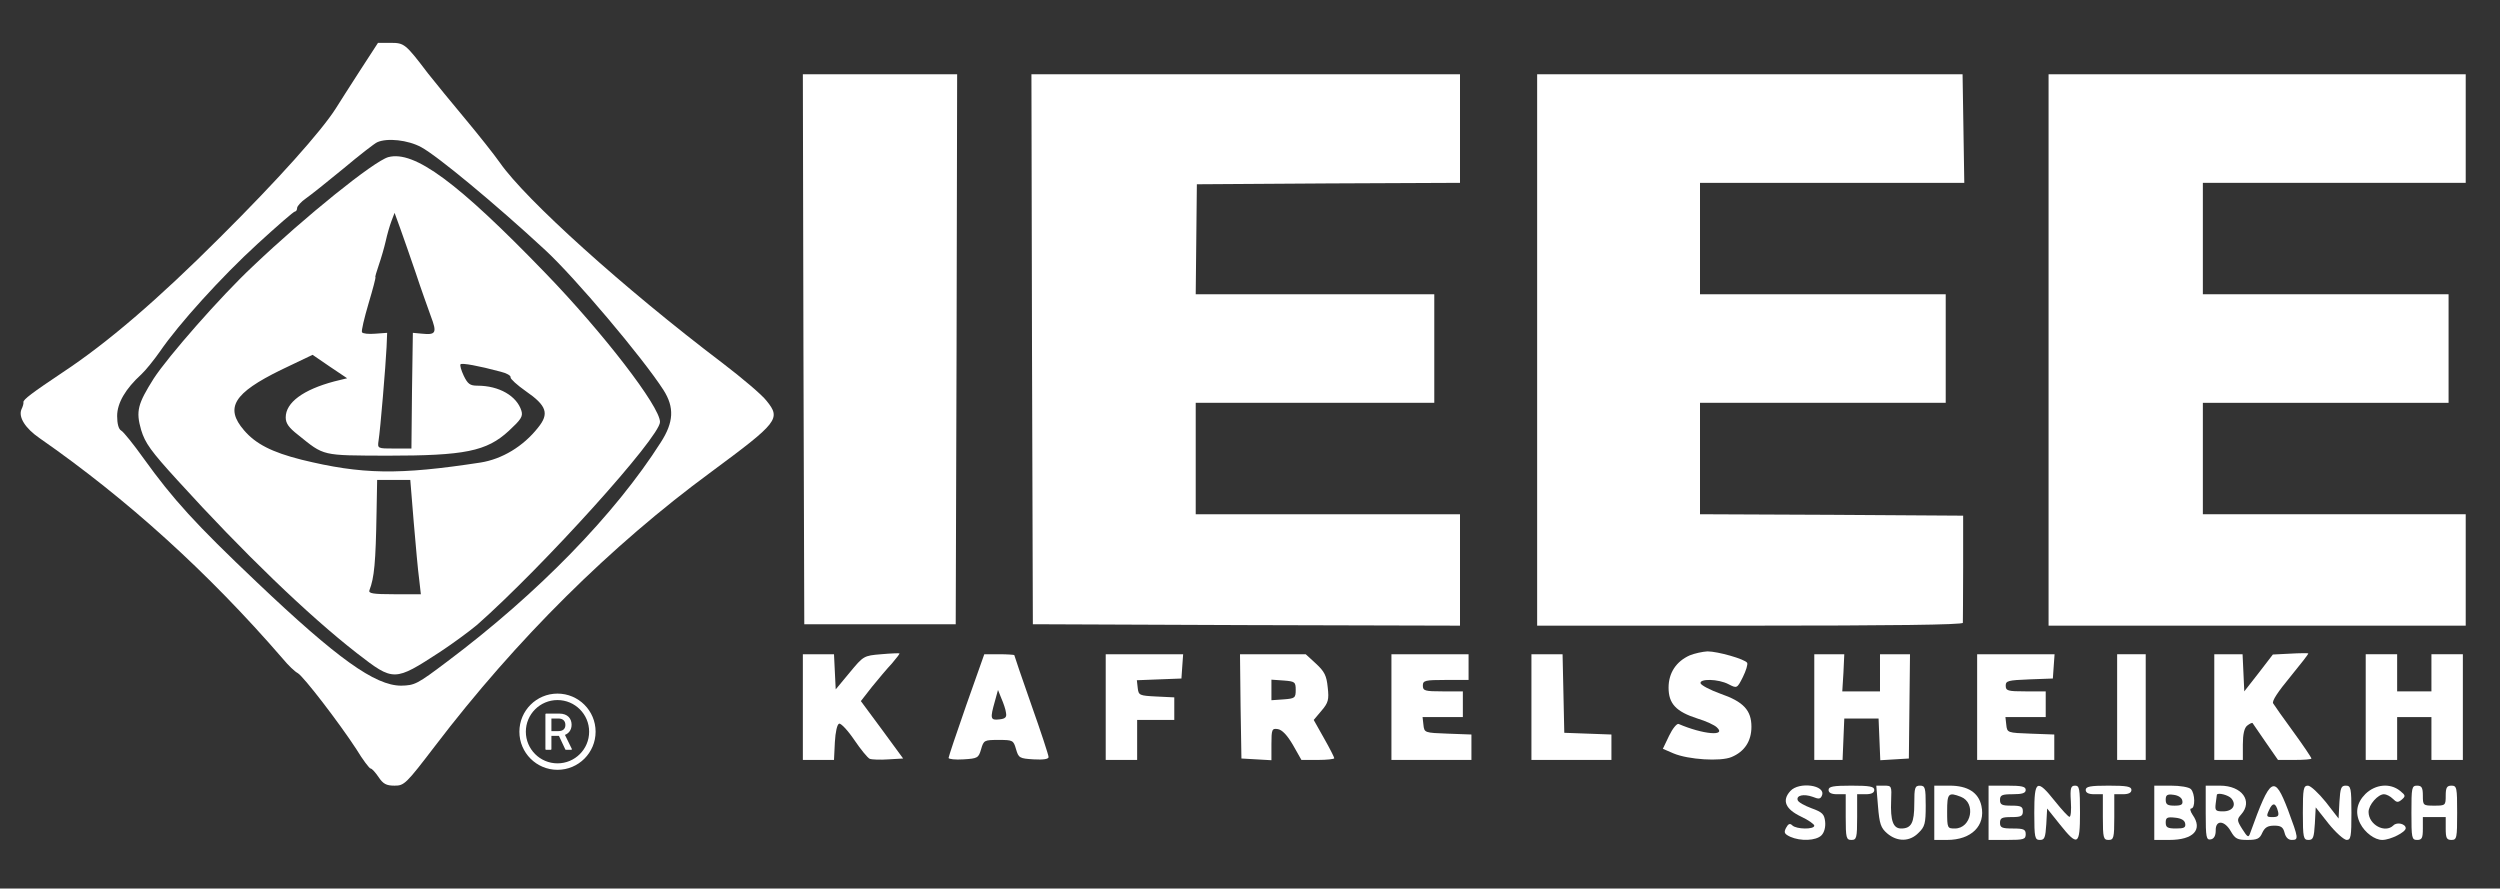 <svg width="287" height="102" viewBox="0 0 287 102" fill="none" xmlns="http://www.w3.org/2000/svg">
<rect x="0" y="0" width="287" height="102" fill="#333333" stroke="none"/>
<path d="M92.234 40.078L92.332 71.662H101.024H109.716L109.814 40.078L109.88 8.527H101.024H92.168L92.234 40.078Z" fill="white"/>
<path d="M118.474 40.078L118.572 71.662L143.106 71.761L167.608 71.826V65.431V59.035H152.454H137.268V52.64V46.244H150.978H164.656V40.013V33.781H150.978H137.268L137.334 27.484L137.399 21.154L152.52 21.056L167.608 20.99V14.759V8.527H143.008H118.408L118.474 40.078Z" fill="white"/>
<path d="M176.464 40.177V71.826H200.9C216.972 71.826 225.336 71.728 225.336 71.498C225.336 71.302 225.369 68.481 225.369 65.168V59.199L210.248 59.101L195.16 59.035V52.64V46.244H209.264H223.368V40.013V33.781H209.264H195.16V27.386V20.99H210.346H225.5L225.402 14.759L225.303 8.527H200.9H176.464V40.177Z" fill="white"/>
<path d="M235.176 40.177V71.826H259.12H283.064V65.431V59.035H267.976H252.888V52.64V46.244H266.992H281.096V40.013V33.781H266.992H252.888V27.386V20.99H267.976H283.064V14.759V8.527H259.12H235.176V40.177Z" fill="white"/>
<path d="M101.155 75.106C99.154 75.27 99.122 75.303 97.547 77.205L95.94 79.14L95.842 77.139L95.743 75.106H93.972H92.168V81.174V87.241H93.972H95.743L95.842 85.208C95.907 84.027 96.104 83.141 96.334 83.076C96.53 83.01 97.318 83.83 98.072 84.945C98.826 86.06 99.614 87.012 99.843 87.11C100.106 87.208 101.057 87.241 101.975 87.176L103.681 87.077L101.254 83.765L98.826 80.485L100.106 78.845C100.827 77.96 101.844 76.746 102.402 76.156C102.926 75.532 103.32 75.04 103.254 75.008C103.222 74.975 102.238 75.008 101.155 75.106Z" fill="white"/>
<path d="M193.979 75.237C192.438 75.926 191.552 77.238 191.552 78.943C191.552 80.78 192.405 81.698 194.865 82.486C195.849 82.781 196.833 83.24 197.095 83.502C198.243 84.552 195.521 84.322 192.7 83.109C192.503 83.043 192.011 83.633 191.618 84.453L190.896 85.962L192.11 86.487C193.815 87.208 197.522 87.438 198.768 86.913C200.277 86.29 201.064 85.076 201.064 83.437C201.064 81.534 200.146 80.55 197.489 79.632C196.308 79.206 195.324 78.681 195.226 78.451C195.062 77.894 197.259 77.927 198.44 78.55C199.391 79.042 199.424 79.042 200.08 77.73C200.441 77.008 200.67 76.254 200.572 76.09C200.31 75.664 197.194 74.778 196.013 74.778C195.455 74.811 194.537 75.008 193.979 75.237Z" fill="white"/>
<path d="M262.892 75.04L260.924 75.139L259.284 77.271L257.644 79.37L257.546 77.238L257.447 75.106H255.84H254.2V81.174V87.241H255.84H257.48V85.47C257.48 84.289 257.644 83.568 257.972 83.305C258.267 83.076 258.53 82.945 258.595 83.01C258.628 83.076 259.317 84.06 260.104 85.208L261.514 87.241H263.417C264.499 87.241 265.352 87.176 265.352 87.077C265.352 86.979 264.434 85.601 263.286 84.027C262.138 82.453 261.088 80.977 260.957 80.747C260.793 80.485 261.514 79.403 262.925 77.697C264.106 76.254 265.057 75.04 264.991 75.008C264.926 74.975 263.974 74.975 262.892 75.04Z" fill="white"/>
<path d="M110.93 80.944C109.814 84.125 108.896 86.88 108.896 87.011C108.896 87.143 109.65 87.241 110.602 87.175C112.242 87.077 112.34 87.011 112.635 85.995C112.93 84.978 112.996 84.945 114.636 84.945C116.276 84.945 116.342 84.978 116.637 85.995C116.932 87.011 117.03 87.077 118.67 87.175C119.786 87.241 120.376 87.143 120.376 86.913C120.376 86.684 119.49 83.994 118.408 80.944C117.326 77.861 116.44 75.27 116.44 75.204C116.44 75.172 115.653 75.106 114.734 75.106H112.996L110.93 80.944ZM115.489 81.83C115.587 82.322 115.423 82.518 114.734 82.584C113.685 82.715 113.652 82.486 114.21 80.518L114.57 79.206L114.964 80.19C115.194 80.714 115.456 81.469 115.489 81.83Z" fill="white"/>
<path d="M126.936 81.174V87.241H128.74H130.544V84.945V82.65H132.676H134.808V81.338V80.058L132.774 79.96C130.806 79.862 130.708 79.829 130.61 78.976L130.511 78.091L133.07 77.992L135.628 77.894L135.726 76.484L135.825 75.106H131.397H126.936V81.174Z" fill="white"/>
<path d="M142.418 81.075L142.516 87.077L144.254 87.176L145.96 87.274V85.437C145.96 83.732 146.026 83.601 146.682 83.699C147.174 83.765 147.764 84.388 148.42 85.503L149.404 87.241H151.306C152.323 87.241 153.176 87.143 153.176 87.044C153.176 86.946 152.651 85.897 151.995 84.749L150.814 82.65L151.7 81.6C152.487 80.682 152.586 80.321 152.422 78.911C152.29 77.566 152.061 77.107 151.077 76.189L149.896 75.106H146.124H142.352L142.418 81.075ZM148.748 79.206C148.748 80.124 148.65 80.19 147.37 80.288L145.96 80.386V79.206V78.025L147.37 78.124C148.65 78.222 148.748 78.287 148.748 79.206Z" fill="white"/>
<path d="M159.736 81.174V87.241H164.328H168.92V85.765V84.322L166.23 84.224C163.541 84.125 163.508 84.125 163.41 83.207L163.311 82.322H165.607H167.936V80.846V79.37H165.64C163.574 79.37 163.344 79.304 163.344 78.714C163.344 78.124 163.574 78.058 165.968 78.058H168.592V76.582V75.106H164.164H159.736V81.174Z" fill="white"/>
<path d="M175.808 81.174V87.241H180.4H184.992V85.765V84.322L182.302 84.224L179.58 84.125L179.482 79.599L179.383 75.106H177.612H175.808V81.174Z" fill="white"/>
<path d="M208.28 81.174V87.241H209.92H211.527L211.626 84.847L211.724 82.486H213.692H215.66L215.758 84.88L215.857 87.274L217.497 87.176L219.137 87.077L219.202 81.075L219.268 75.106H217.562H215.824V77.238V79.37H213.659H211.494L211.626 77.238L211.724 75.106H210.018H208.28V81.174Z" fill="white"/>
<path d="M226.976 81.174V87.241H231.404H235.832V85.765V84.322L233.142 84.224C230.453 84.125 230.42 84.125 230.322 83.207L230.223 82.322H232.519H234.848V80.846V79.37H232.552C230.486 79.37 230.256 79.304 230.256 78.714C230.256 78.156 230.518 78.091 232.978 77.992L235.668 77.894L235.766 76.484L235.865 75.106H231.437H226.976V81.174Z" fill="white"/>
<path d="M243.048 81.174V87.241H244.688H246.328V81.174V75.106H244.688H243.048V81.174Z" fill="white"/>
<path d="M271.584 81.174V87.241H273.388H275.192V84.781V82.322H277.16H279.128V84.781V87.241H280.932H282.736V81.174V75.106H280.932H279.128V77.238V79.37H277.16H275.192V77.238V75.106H273.388H271.584V81.174Z" fill="white"/>
<path d="M205.525 90.816C204.541 91.898 204.967 92.882 206.738 93.735C207.591 94.129 208.28 94.621 208.28 94.785C208.28 95.244 206.214 95.211 205.754 94.752C205.492 94.489 205.295 94.555 205.033 95.047C204.77 95.572 204.836 95.736 205.525 96.064C206.706 96.588 208.477 96.523 209.1 95.9C209.428 95.572 209.592 94.949 209.526 94.325C209.428 93.473 209.231 93.243 207.952 92.784C207.165 92.489 206.443 92.095 206.378 91.866C206.181 91.308 207.066 91.111 208.083 91.472C208.805 91.767 209.002 91.734 209.166 91.308C209.625 90.127 206.509 89.701 205.525 90.816Z" fill="white"/>
<path d="M209.92 90.685C209.92 91.013 210.248 91.177 210.904 91.177H211.888V93.801C211.888 96.195 211.954 96.424 212.544 96.424C213.134 96.424 213.2 96.195 213.2 93.801V91.177H214.184C214.84 91.177 215.168 91.013 215.168 90.685C215.168 90.291 214.643 90.193 212.544 90.193C210.445 90.193 209.92 90.291 209.92 90.685Z" fill="white"/>
<path d="M215.594 92.554C215.758 94.588 215.922 95.047 216.644 95.67C217.792 96.654 219.235 96.654 220.252 95.605C220.974 94.916 221.072 94.522 221.072 92.489C221.072 90.422 221.006 90.193 220.416 90.193C219.826 90.193 219.76 90.422 219.76 92.259C219.76 94.457 219.432 95.112 218.251 95.112C217.333 95.112 217.005 94.227 217.103 91.898C217.169 90.226 217.169 90.193 216.283 90.193H215.398L215.594 92.554Z" fill="white"/>
<path d="M222.056 93.309V96.424H223.532C226.32 96.424 227.96 94.785 227.468 92.522C227.14 90.98 225.894 90.193 223.827 90.193H222.056V93.309ZM225.106 91.472C226.878 92.161 226.32 95.112 224.418 95.112C223.565 95.112 223.532 95.08 223.532 93.145C223.532 91.079 223.663 90.915 225.106 91.472Z" fill="white"/>
<path d="M228.288 93.309V96.424H230.42C232.322 96.424 232.552 96.359 232.552 95.769C232.552 95.211 232.322 95.112 231.076 95.112C229.83 95.112 229.6 95.014 229.6 94.457C229.6 93.899 229.83 93.801 230.912 93.801C231.994 93.801 232.224 93.702 232.224 93.145C232.224 92.587 231.994 92.489 230.912 92.489C229.83 92.489 229.6 92.39 229.6 91.833C229.6 91.275 229.83 91.177 231.076 91.177C232.158 91.177 232.552 91.046 232.552 90.685C232.552 90.291 232.093 90.193 230.42 90.193H228.288V93.309Z" fill="white"/>
<path d="M233.536 93.309C233.536 96.195 233.602 96.424 234.192 96.424C234.717 96.424 234.815 96.162 234.914 94.621L235.012 92.817L236.455 94.621C238.522 97.212 238.784 97.08 238.784 93.309C238.784 90.554 238.718 90.193 238.226 90.193C237.734 90.193 237.636 90.455 237.734 91.997C237.8 92.981 237.734 93.801 237.57 93.768C237.439 93.768 236.685 92.948 235.898 91.964C233.831 89.373 233.536 89.537 233.536 93.309Z" fill="white"/>
<path d="M239.44 90.685C239.44 91.013 239.768 91.177 240.424 91.177H241.408V93.801C241.408 96.195 241.474 96.424 242.064 96.424C242.654 96.424 242.72 96.195 242.72 93.801V91.177H243.704C244.36 91.177 244.688 91.013 244.688 90.685C244.688 90.291 244.163 90.193 242.064 90.193C239.965 90.193 239.44 90.291 239.44 90.685Z" fill="white"/>
<path d="M247.312 93.309V96.424H249.05C251.806 96.424 252.921 95.244 251.707 93.538C251.445 93.145 251.379 92.817 251.543 92.817C252.035 92.817 252.002 91.079 251.51 90.587C251.281 90.357 250.264 90.193 249.214 90.193H247.312V93.309ZM250.526 91.898C250.625 92.358 250.428 92.489 249.641 92.489C248.821 92.489 248.624 92.358 248.624 91.8C248.624 91.275 248.788 91.144 249.51 91.242C250.067 91.308 250.461 91.57 250.526 91.898ZM250.854 94.522C250.953 95.014 250.723 95.112 249.805 95.112C248.821 95.112 248.624 94.981 248.624 94.424C248.624 93.866 248.788 93.768 249.674 93.866C250.395 93.932 250.789 94.161 250.854 94.522Z" fill="white"/>
<path d="M253.216 93.341C253.216 96.162 253.282 96.457 253.806 96.359C254.167 96.293 254.364 95.933 254.364 95.342C254.331 94.096 255.381 94.161 256.102 95.441C256.594 96.293 256.857 96.424 258.005 96.424C259.12 96.424 259.415 96.293 259.71 95.605C260.006 94.981 260.334 94.785 261.088 94.785C261.842 94.785 262.105 94.949 262.269 95.605C262.4 96.129 262.695 96.424 263.089 96.424C263.909 96.424 263.876 96.26 262.662 92.981C261.088 88.881 260.662 89.143 258.333 95.605C258.136 96.195 258.038 96.162 257.414 95.178C256.791 94.194 256.791 94.063 257.283 93.505C258.661 91.964 257.382 90.193 254.856 90.193H253.216V93.341ZM256.168 91.669C256.791 92.423 256.299 93.145 255.217 93.145C254.331 93.145 254.266 93.046 254.364 92.226C254.43 91.734 254.495 91.308 254.495 91.242C254.594 90.947 255.84 91.275 256.168 91.669ZM261.514 93.145C261.646 93.669 261.514 93.801 260.891 93.801C260.202 93.801 260.137 93.735 260.498 92.981C260.891 92.095 261.252 92.128 261.514 93.145Z" fill="white"/>
<path d="M264.368 93.309C264.368 96.195 264.434 96.424 265.024 96.424C265.549 96.424 265.647 96.162 265.746 94.555L265.844 92.686L267.32 94.555C268.14 95.572 269.058 96.392 269.386 96.424C269.878 96.424 269.944 96.064 269.944 93.309C269.944 90.422 269.878 90.193 269.288 90.193C268.763 90.193 268.665 90.455 268.566 92.062L268.468 93.965L266.992 92.062C266.172 91.046 265.254 90.193 264.958 90.193C264.434 90.193 264.368 90.554 264.368 93.309Z" fill="white"/>
<path d="M271.551 91.144C270.534 92.161 270.338 93.341 270.961 94.555C271.486 95.572 272.601 96.424 273.486 96.424C274.405 96.424 276.176 95.539 276.176 95.08C276.176 94.588 275.192 94.325 274.766 94.752C273.814 95.703 271.912 94.686 271.912 93.21C271.912 92.39 272.994 91.177 273.683 91.177C273.946 91.177 274.405 91.406 274.7 91.702C275.126 92.128 275.29 92.161 275.717 91.8C276.176 91.406 276.176 91.308 275.52 90.783C274.372 89.865 272.699 90.029 271.551 91.144Z" fill="white"/>
<path d="M276.832 93.309C276.832 96.195 276.865 96.424 277.488 96.424C278.046 96.424 278.144 96.195 278.144 95.112V93.801H279.456H280.768V95.112C280.768 96.195 280.866 96.424 281.424 96.424C282.047 96.424 282.08 96.195 282.08 93.309C282.08 90.422 282.047 90.193 281.424 90.193C280.899 90.193 280.768 90.422 280.768 91.341C280.768 92.456 280.735 92.489 279.456 92.489C278.177 92.489 278.144 92.456 278.144 91.341C278.144 90.422 278.013 90.193 277.488 90.193C276.865 90.193 276.832 90.422 276.832 93.309Z" fill="white"/>
<path d="M41.328 8.101C40.18 9.872 38.934 11.84 38.54 12.463C36.867 15.087 31.947 20.597 25.289 27.222C18.138 34.372 12.333 39.357 7.216 42.735C3.739 45.064 2.624 45.884 2.69 46.179C2.722 46.31 2.624 46.671 2.46 46.999C2.099 47.884 2.886 49.163 4.559 50.311C14.596 57.297 23.878 65.693 32.472 75.631C33.095 76.385 33.85 77.107 34.178 77.271C34.834 77.632 38.934 82.978 40.902 85.995C41.656 87.241 42.41 88.225 42.542 88.225C42.706 88.225 43.099 88.684 43.46 89.209C43.985 89.996 44.346 90.193 45.297 90.193C46.412 90.193 46.609 89.996 49.922 85.667C59.27 73.401 70.126 62.643 81.639 54.181C89.347 48.475 89.675 48.081 88.002 46.015C87.478 45.326 85.182 43.391 82.951 41.685C71.57 33.06 60.352 22.925 57.4 18.695C56.711 17.711 54.907 15.448 53.431 13.677C51.922 11.873 49.987 9.511 49.134 8.429C46.543 5.018 46.412 4.92 44.838 4.92H43.394L41.328 8.101ZM48.347 16.891C50.184 17.875 56.842 23.385 62.582 28.698C66.026 31.879 73.8 41.095 76.162 44.769C77.441 46.769 77.342 48.475 75.866 50.77C70.586 59.068 61.762 68.12 51.365 75.926C47.888 78.55 47.626 78.681 46.051 78.714C43.066 78.714 38.704 75.598 29.487 66.841C22.402 60.118 19.877 57.33 16.498 52.64C15.35 51.033 14.17 49.557 13.907 49.426C13.612 49.262 13.448 48.639 13.448 47.753C13.448 46.277 14.399 44.637 16.236 42.965C16.728 42.505 17.679 41.325 18.368 40.341C20.5 37.225 25.42 31.781 29.586 27.976C31.816 25.943 33.718 24.27 33.882 24.27C34.014 24.27 34.112 24.073 34.112 23.844C34.145 23.647 34.571 23.155 35.096 22.794C35.621 22.433 37.556 20.892 39.426 19.351C41.262 17.809 43.001 16.464 43.296 16.333C44.444 15.808 46.838 16.071 48.347 16.891Z" fill="white"/>
<path d="M44.575 18.039C42.935 18.498 35.096 24.795 28.995 30.6C25.322 34.044 19.286 40.931 17.646 43.457C15.81 46.376 15.58 47.196 16.203 49.36C16.662 50.869 17.318 51.787 20.402 55.165C27.88 63.397 35.391 70.646 41 75.008C45.198 78.255 45.264 78.255 50.512 74.844C52.054 73.827 53.956 72.417 54.776 71.728C62.386 65.004 75.768 50.18 75.768 48.442C75.768 46.671 69.241 38.209 62.648 31.387C52.513 20.892 47.56 17.251 44.575 18.039ZM47.724 31.322C48.314 33.125 49.134 35.388 49.462 36.307C50.184 38.209 50.053 38.471 48.446 38.307L47.396 38.209L47.298 44.834L47.232 51.492H45.264C43.329 51.492 43.329 51.492 43.46 50.574C43.657 49.393 44.28 41.915 44.378 39.849L44.444 38.209L43.099 38.307C42.345 38.373 41.656 38.307 41.558 38.143C41.459 38.012 41.82 36.504 42.312 34.831C42.804 33.191 43.165 31.814 43.099 31.814C43.034 31.814 43.23 31.19 43.493 30.403C43.755 29.649 44.116 28.403 44.28 27.681C44.444 26.927 44.739 25.91 44.936 25.385L45.297 24.434L45.953 26.238C46.314 27.222 47.101 29.518 47.724 31.322ZM38.376 43.785C34.801 44.736 32.8 46.212 32.8 47.917C32.8 48.606 33.161 49.098 34.21 49.918C37.261 52.377 36.867 52.279 44.444 52.312C53.366 52.312 55.858 51.82 58.417 49.459C59.794 48.179 60.057 47.819 59.86 47.163C59.335 45.457 57.302 44.276 54.809 44.276C53.956 44.276 53.694 44.08 53.234 43.129C52.939 42.505 52.775 41.915 52.874 41.817C53.038 41.653 54.907 41.981 57.466 42.669C58.154 42.833 58.679 43.129 58.614 43.325C58.581 43.489 59.368 44.211 60.352 44.9C62.779 46.572 63.074 47.491 61.762 49.098C60.057 51.262 57.63 52.706 55.17 53.099C45.756 54.542 41.558 54.477 34.604 52.771C31.226 51.918 29.356 50.967 28.011 49.393C25.781 46.802 26.83 45.129 32.242 42.473L35.883 40.734L37.851 42.079L39.852 43.424L38.376 43.785ZM47.494 59.921C47.724 62.61 47.986 65.562 48.118 66.48L48.314 68.219H45.264C42.771 68.219 42.279 68.12 42.41 67.76C42.968 66.316 43.132 64.611 43.23 58.773L43.296 55.1H45.198H47.101L47.494 59.921Z" fill="white"/>
<g clip-path="url(#clip0_33_136)">
<path d="M64 79.625C61.584 79.625 59.625 81.584 59.625 84C59.625 86.416 61.584 88.375 64 88.375C66.416 88.375 68.375 86.416 68.375 84C68.375 81.584 66.416 79.625 64 79.625ZM64 87.633C61.994 87.633 60.367 86.006 60.367 84C60.367 81.994 61.994 80.367 64 80.367C66.006 80.367 67.633 81.994 67.633 84C67.633 86.006 66.006 87.633 64 87.633ZM64.855 84.364C65.194 84.239 65.62 83.886 65.62 83.2C65.62 82.505 65.176 81.92 64.212 81.92H62.691C62.648 81.92 62.613 81.955 62.613 81.998V86.002C62.613 86.045 62.648 86.08 62.691 86.08H63.224C63.267 86.08 63.302 86.045 63.302 86.002V84.481H64.168L64.897 86.035C64.909 86.062 64.936 86.08 64.967 86.08H65.572C65.585 86.08 65.599 86.077 65.61 86.07C65.622 86.064 65.632 86.055 65.639 86.043C65.645 86.032 65.65 86.019 65.65 86.006C65.65 85.993 65.648 85.98 65.642 85.968L64.855 84.364ZM64.098 83.932H63.302V82.486H64.116C64.585 82.486 64.906 82.733 64.906 83.224C64.906 83.682 64.615 83.932 64.098 83.932Z" fill="white"/>
</g>
<defs>
<clipPath id="clip0_33_136">
<rect width="10" height="10" fill="white" transform="translate(59 79)"/>
</clipPath>
</defs>
</svg>
